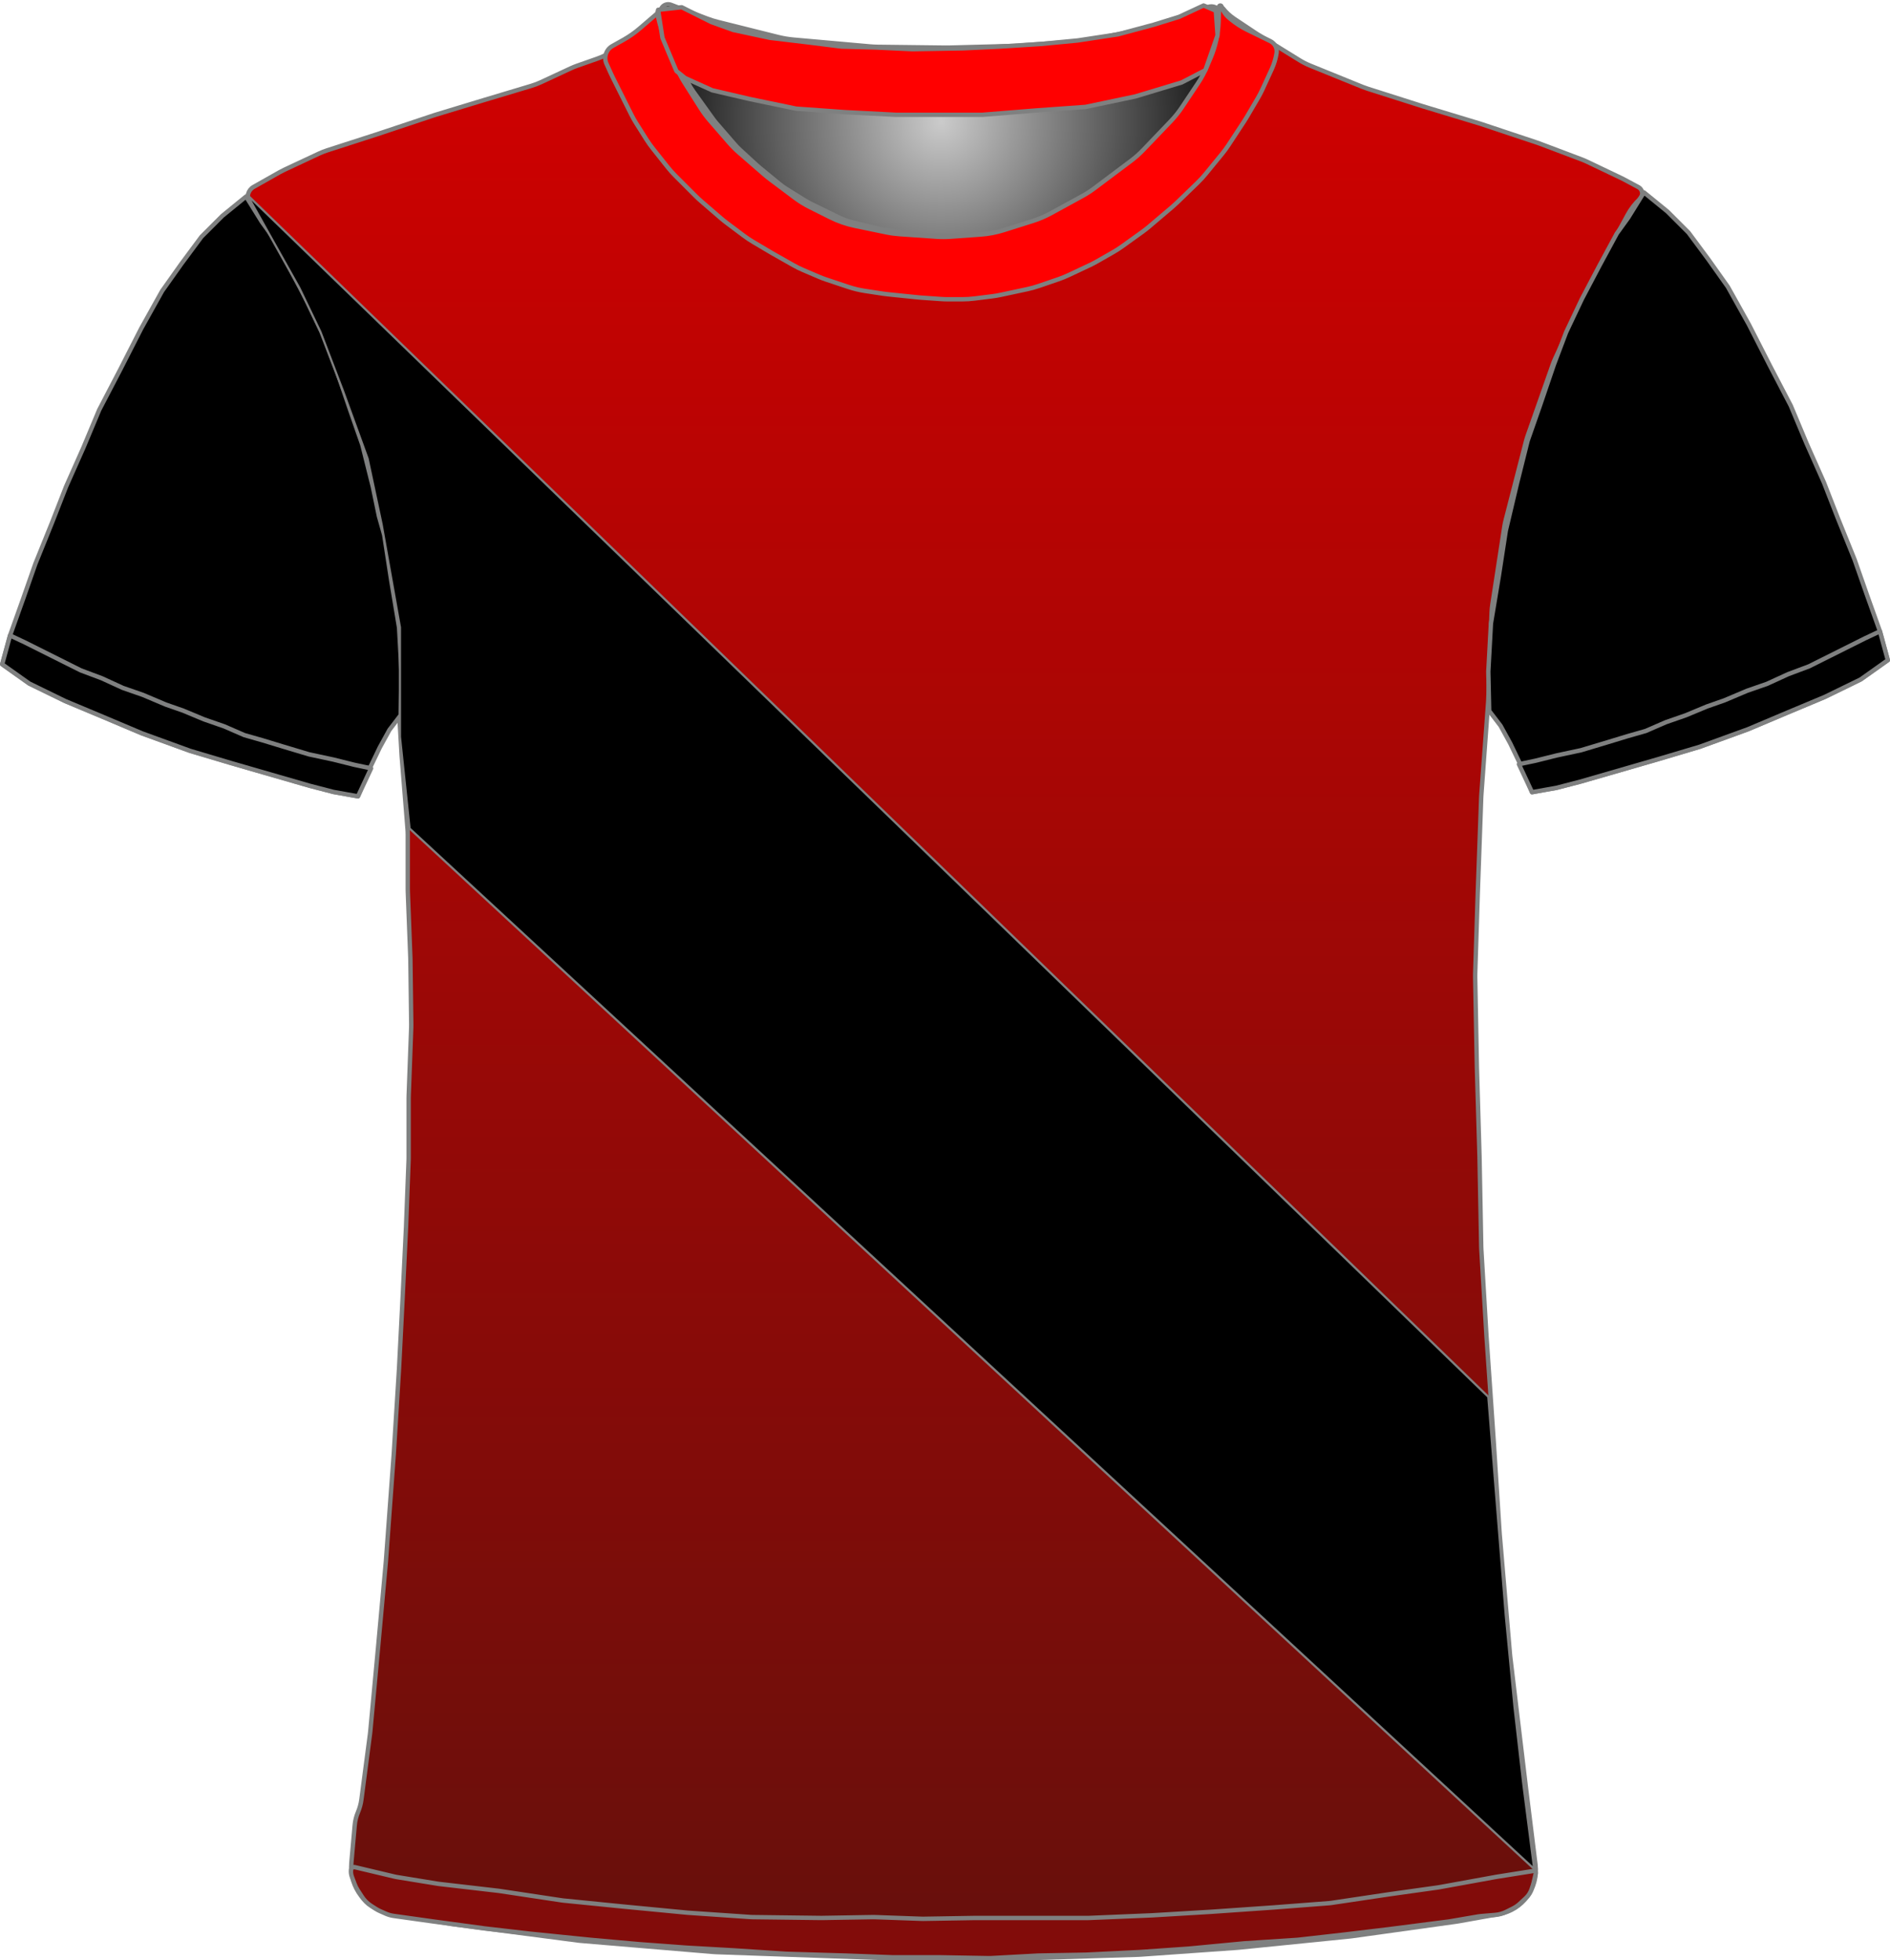 <?xml version="1.0" encoding="UTF-8" standalone="no"?>
<!DOCTYPE svg PUBLIC "-//W3C//DTD SVG 1.1//EN" "http://www.w3.org/Graphics/SVG/1.1/DTD/svg11.dtd">
<svg xmlns="http://www.w3.org/2000/svg" xmlns:xl="http://www.w3.org/1999/xlink" version="1.1" viewBox="504.5 409.5 432.405 448.4" width="432.405pt" height="448.4pt" xmlns:dc="http://purl.org/dc/elements/1.1/">
  <defs>
    <radialGradient cx="0" cy="0" r="1" id="Gradient" gradientUnits="userSpaceOnUse">
      <stop offset="0" stop-color="#cbcbcb"/>
      <stop offset="1" stop-color="black"/>
    </radialGradient>
    <radialGradient id="Obj_Gradient" xl:href="#Gradient" gradientTransform="translate(719.759 437.4) scale(70.263)"/>
    <linearGradient x1="0" x2="1" id="Gradient_2" gradientUnits="userSpaceOnUse">
      <stop offset="0" stop-color="#d30000"/>
      <stop offset="1" stop-color="#65100c"/>
    </linearGradient>
    <linearGradient id="Obj_Gradient_2" xl:href="#Gradient_2" gradientTransform="translate(720.703 411.282) rotate(90) scale(446.118)"/>
  </defs>
  <g stroke="none" stroke-opacity="1" stroke-dasharray="none" fill="none" fill-opacity="1">
    <title>trinida&amp;tobago</title>
    <g>
      <title>Capa 1</title>
      <path d="M 658.006 410.59 L 666.171 413.708 C 667.029 414.036 667.906 414.312 668.797 414.534 L 682.514 417.964 C 683.676 418.254 684.858 418.453 686.051 418.56 L 703.577 420.121 C 704.165 420.174 704.755 420.204 705.345 420.211 L 720.824 420.395 C 721.114 420.398 721.404 420.396 721.695 420.389 L 736.118 420.014 C 736.479 420.005 736.839 419.987 737.199 419.961 L 751.571 418.909 C 752.562 418.836 753.548 418.7 754.521 418.5 L 766.094 416.122 C 767.136 415.907 768.162 415.621 769.165 415.265 L 780.917 411.09 C 782.007 410.703 783.21 411.234 783.659 412.3 L 783.659 412.3 C 784.181 413.54 784.333 414.905 784.097 416.229 L 783.916 417.24 C 783.613 418.941 783.118 420.603 782.442 422.193 L 780.899 425.824 C 780.34 427.139 779.661 428.398 778.869 429.586 L 775.183 435.115 C 774.435 436.236 773.591 437.289 772.659 438.263 L 766.364 444.838 C 765.495 445.744 764.555 446.578 763.551 447.332 L 755.176 453.613 C 754.299 454.27 753.377 454.864 752.416 455.39 L 745.231 459.321 C 743.919 460.039 742.542 460.627 741.116 461.077 L 734.443 463.184 C 732.727 463.726 730.952 464.065 729.156 464.193 L 722.27 464.685 C 721.197 464.762 720.121 464.763 719.049 464.689 L 710.612 464.107 C 709.578 464.036 708.55 463.895 707.535 463.685 L 700.4 462.208 C 698.448 461.805 696.557 461.149 694.774 460.257 L 690.114 457.928 C 688.88 457.31 687.704 456.584 686.6 455.756 L 680.918 451.494 C 680.479 451.165 680.052 450.82 679.637 450.46 L 673.882 445.462 C 673.068 444.755 672.304 443.991 671.597 443.177 L 667.192 438.104 C 666.438 437.236 665.75 436.312 665.134 435.341 L 661.4 429.453 C 661.04 428.885 660.704 428.301 660.395 427.703 L 658.775 424.57 C 658.165 423.392 657.659 422.164 657.262 420.899 L 655.982 416.826 C 655.767 416.142 655.584 415.449 655.434 414.749 L 655.359 414.4 C 655.165 413.492 655.272 412.544 655.665 411.703 L 655.759 411.5 C 656.154 410.655 657.134 410.258 658.006 410.59 Z" fill="url(#Obj_Gradient)"/>
      <path d="M 658.006 410.59 L 666.171 413.708 C 667.029 414.036 667.906 414.312 668.797 414.534 L 682.514 417.964 C 683.676 418.254 684.858 418.453 686.051 418.56 L 703.577 420.121 C 704.165 420.174 704.755 420.204 705.345 420.211 L 720.824 420.395 C 721.114 420.398 721.404 420.396 721.695 420.389 L 736.118 420.014 C 736.479 420.005 736.839 419.987 737.199 419.961 L 751.571 418.909 C 752.562 418.836 753.548 418.7 754.521 418.5 L 766.094 416.122 C 767.136 415.907 768.162 415.621 769.165 415.265 L 780.917 411.09 C 782.007 410.703 783.21 411.234 783.659 412.3 L 783.659 412.3 C 784.181 413.54 784.333 414.905 784.097 416.229 L 783.916 417.24 C 783.613 418.941 783.118 420.603 782.442 422.193 L 780.899 425.824 C 780.34 427.139 779.661 428.398 778.869 429.586 L 775.183 435.115 C 774.435 436.236 773.591 437.289 772.659 438.263 L 766.364 444.838 C 765.495 445.744 764.555 446.578 763.551 447.332 L 755.176 453.613 C 754.299 454.27 753.377 454.864 752.416 455.39 L 745.231 459.321 C 743.919 460.039 742.542 460.627 741.116 461.077 L 734.443 463.184 C 732.727 463.726 730.952 464.065 729.156 464.193 L 722.27 464.685 C 721.197 464.762 720.121 464.763 719.049 464.689 L 710.612 464.107 C 709.578 464.036 708.55 463.895 707.535 463.685 L 700.4 462.208 C 698.448 461.805 696.557 461.149 694.774 460.257 L 690.114 457.928 C 688.88 457.31 687.704 456.584 686.6 455.756 L 680.918 451.494 C 680.479 451.165 680.052 450.82 679.637 450.46 L 673.882 445.462 C 673.068 444.755 672.304 443.991 671.597 443.177 L 667.192 438.104 C 666.438 437.236 665.75 436.312 665.134 435.341 L 661.4 429.453 C 661.04 428.885 660.704 428.301 660.395 427.703 L 658.775 424.57 C 658.165 423.392 657.659 422.164 657.262 420.899 L 655.982 416.826 C 655.767 416.142 655.584 415.449 655.434 414.749 L 655.359 414.4 C 655.165 413.492 655.272 412.544 655.665 411.703 L 655.759 411.5 C 656.154 410.655 657.134 410.258 658.006 410.59 Z" stroke="#7f8080" stroke-linecap="round" stroke-linejoin="round" stroke-width="1"/>
      <path d="M 593.973 847.264 L 607.716 849.554 C 607.899 849.585 608.083 849.612 608.267 849.636 L 636.621 853.351 C 636.867 853.384 637.115 853.41 637.362 853.431 L 667.605 855.968 C 667.862 855.989 668.12 856.005 668.377 856.014 L 707.308 857.39 C 707.497 857.397 707.685 857.4 707.874 857.4 L 739.341 857.4 C 739.508 857.4 739.674 857.397 739.841 857.392 L 764.875 856.61 C 765.086 856.603 765.296 856.593 765.506 856.578 L 787.553 855.017 C 787.712 855.006 787.87 854.992 788.028 854.976 L 813.288 852.431 C 813.49 852.41 813.691 852.386 813.892 852.358 L 837.685 849.043 C 837.889 849.014 838.092 848.982 838.295 848.946 L 847.491 847.3 C 852.818 846.347 856.469 841.393 855.802 836.023 L 853.595 818.232 C 853.592 818.211 853.59 818.189 853.587 818.168 L 850.023 788.47 C 850.002 788.29 849.983 788.11 849.968 787.93 L 847.605 760.37 C 847.596 760.257 847.587 760.143 847.58 760.029 L 846.193 738.438 C 846.192 738.413 846.19 738.387 846.188 738.362 L 844.596 715.276 C 844.592 715.225 844.589 715.175 844.586 715.124 L 843.41 695.322 C 843.397 695.107 843.389 694.893 843.385 694.678 L 842.992 674.083 C 842.991 674.028 842.99 673.972 842.988 673.917 L 842.393 653.683 C 842.392 653.628 842.39 653.572 842.389 653.517 L 841.999 633.008 C 841.993 632.736 841.995 632.464 842.004 632.192 L 842.59 613.833 C 842.59 613.811 842.591 613.789 842.592 613.767 L 843.38 591.898 C 843.387 591.699 843.398 591.501 843.413 591.303 L 844.97 570.082 C 844.984 569.894 844.994 569.706 845.001 569.517 L 845.756 549.618 C 845.779 549.007 845.837 548.397 845.931 547.792 L 848.669 529.988 C 848.75 529.463 848.857 528.942 848.99 528.428 L 853.618 510.47 C 853.733 510.024 853.867 509.582 854.021 509.147 L 859.741 492.908 C 859.908 492.436 860.096 491.973 860.305 491.519 L 865.837 479.534 C 865.939 479.311 866.047 479.091 866.16 478.874 L 871.522 468.532 C 871.568 468.444 871.615 468.356 871.662 468.269 L 876.878 458.652 C 877.615 457.293 878.565 456.06 879.691 455 L 879.691 455 C 880.366 454.365 880.398 453.302 879.763 452.627 C 879.638 452.495 879.493 452.383 879.333 452.298 L 876.119 450.576 C 875.9 450.459 875.679 450.347 875.455 450.24 L 867.601 446.491 C 867.194 446.297 866.78 446.12 866.358 445.961 L 856.683 442.31 C 856.488 442.237 856.292 442.167 856.094 442.101 L 843.4 437.87 C 843.26 437.823 843.121 437.779 842.98 437.736 L 830.097 433.832 C 830.026 433.811 829.956 433.789 829.885 433.767 L 817.381 429.788 C 816.988 429.663 816.599 429.522 816.216 429.367 L 804.24 424.507 C 803.409 424.17 802.607 423.763 801.844 423.291 L 792.224 417.344 C 792.069 417.248 791.915 417.149 791.762 417.048 L 786.872 413.788 C 785.891 413.133 785.019 412.327 784.291 411.4 L 784.291 411.4 C 784.185 411.266 783.991 411.242 783.856 411.348 C 783.754 411.429 783.712 411.565 783.754 411.689 L 783.891 412.1 C 784.35 413.478 784.455 414.949 784.195 416.378 L 783.8 418.551 C 783.529 420.043 783.047 421.488 782.369 422.844 L 780.836 425.909 C 780.54 426.502 780.206 427.077 779.838 427.629 L 776.635 432.434 C 776.206 433.077 775.731 433.688 775.214 434.263 L 770.652 439.332 C 770.611 439.377 770.57 439.423 770.528 439.468 L 764.534 445.976 C 763.906 446.657 763.221 447.283 762.485 447.846 L 757.461 451.688 C 757.014 452.029 756.551 452.346 756.071 452.639 L 749.585 456.594 C 748.923 456.998 748.233 457.352 747.52 457.656 L 740.404 460.684 C 739.597 461.027 738.762 461.304 737.909 461.511 L 733.83 462.5 C 733.005 462.7 732.166 462.834 731.32 462.9 L 725.619 463.35 C 725.201 463.383 724.78 463.4 724.36 463.4 L 717.328 463.4 C 716.571 463.4 715.815 463.346 715.065 463.239 L 707.119 462.104 C 706.634 462.035 706.152 461.943 705.676 461.83 L 699.714 460.41 C 698.569 460.138 697.457 459.739 696.399 459.223 L 690.119 456.156 C 689.634 455.919 689.161 455.657 688.702 455.373 L 684.49 452.758 C 683.891 452.387 683.317 451.975 682.773 451.528 L 678.326 447.876 C 678.103 447.692 677.884 447.502 677.671 447.307 L 673.868 443.821 C 673.417 443.407 672.99 442.968 672.589 442.505 L 668.47 437.753 C 668.151 437.385 667.848 437.002 667.564 436.606 L 663.134 430.436 C 662.639 429.746 662.2 429.019 661.821 428.26 L 659.244 423.107 C 659.209 423.036 659.173 422.964 659.139 422.892 L 657.891 420.3 C 657.04 418.533 656.685 416.569 656.862 414.616 L 657.042 412.633 C 657.066 412.372 656.873 412.14 656.611 412.116 C 656.449 412.101 656.29 412.171 656.191 412.3 L 656.191 412.3 C 655.527 413.163 654.747 413.929 653.873 414.576 L 649.976 417.463 C 649.853 417.554 649.728 417.644 649.601 417.732 L 644.979 420.954 C 643.792 421.781 642.499 422.443 641.134 422.923 L 636.527 424.541 C 636.037 424.714 635.555 424.91 635.083 425.129 L 628.236 428.314 C 627.54 428.637 626.822 428.911 626.086 429.131 L 615.216 432.392 C 615.199 432.397 615.182 432.403 615.166 432.408 L 604.198 435.737 C 604.06 435.779 603.922 435.823 603.786 435.868 L 590.864 440.175 C 590.815 440.192 590.766 440.208 590.717 440.224 L 579.349 443.891 C 578.711 444.097 578.086 444.343 577.478 444.627 L 569.547 448.34 C 569.176 448.513 568.813 448.701 568.457 448.902 L 562.51 452.263 C 561.258 452.971 560.816 454.561 561.524 455.814 C 561.601 455.95 561.69 456.08 561.791 456.2 L 562.655 457.237 C 563.41 458.143 564.062 459.13 564.6 460.179 L 567.678 466.179 C 567.753 466.326 567.831 466.472 567.911 466.617 L 571.866 473.773 C 571.949 473.924 572.03 474.077 572.109 474.231 L 576.217 482.269 C 576.466 482.756 576.69 483.256 576.888 483.766 L 580.37 492.748 C 580.384 492.783 580.398 492.817 580.411 492.852 L 584.008 501.938 C 584.13 502.246 584.242 502.558 584.345 502.873 L 586.967 510.926 C 586.983 510.975 586.999 511.025 587.014 511.075 L 590.086 520.833 C 590.289 521.477 590.451 522.133 590.571 522.798 L 592.556 533.807 C 592.579 533.936 592.601 534.064 592.621 534.193 L 594.327 545.187 C 594.369 545.462 594.405 545.739 594.433 546.016 L 595.321 554.713 C 595.367 555.171 595.394 555.63 595.401 556.091 L 595.586 568.066 C 595.589 568.289 595.597 568.511 595.61 568.733 L 596.38 582.215 C 596.387 582.338 596.396 582.462 596.406 582.585 L 597.739 599.159 C 597.774 599.586 597.791 600.014 597.791 600.443 L 597.791 612.892 C 597.791 613.097 597.795 613.303 597.803 613.507 L 598.383 628.596 C 598.388 628.732 598.392 628.868 598.393 629.004 L 598.586 643.8 C 598.589 644.067 598.586 644.333 598.576 644.6 L 598.002 660.104 C 597.994 660.301 597.991 660.499 597.991 660.696 L 597.991 674.292 C 597.991 674.497 597.987 674.702 597.979 674.907 L 597.394 690.122 C 597.392 690.174 597.389 690.226 597.387 690.278 L 596.592 706.781 C 596.591 706.793 596.59 706.807 596.59 706.819 L 595.795 722.511 C 595.792 722.57 595.789 722.63 595.785 722.689 L 594.596 741.91 C 594.593 741.97 594.589 742.03 594.584 742.09 L 592.801 766.459 C 592.794 766.553 592.787 766.647 592.778 766.74 L 590.992 786.385 C 590.991 786.395 590.99 786.405 590.989 786.415 L 589.219 805.5 C 589.2 805.7 589.178 805.9 589.152 806.099 L 587.191 821.072 C 587.058 822.086 586.789 823.078 586.391 824.02 L 586.391 824.02 C 585.993 824.961 585.745 825.957 585.654 826.975 L 584.891 835.52 C 584.383 841.207 588.341 846.325 593.973 847.264 Z" fill="url(#Obj_Gradient_2)"/>
      <path d="M 593.973 847.264 L 607.716 849.554 C 607.899 849.585 608.083 849.612 608.267 849.636 L 636.621 853.351 C 636.867 853.384 637.115 853.41 637.362 853.431 L 667.605 855.968 C 667.862 855.989 668.12 856.005 668.377 856.014 L 707.308 857.39 C 707.497 857.397 707.685 857.4 707.874 857.4 L 739.341 857.4 C 739.508 857.4 739.674 857.397 739.841 857.392 L 764.875 856.61 C 765.086 856.603 765.296 856.593 765.506 856.578 L 787.553 855.017 C 787.712 855.006 787.87 854.992 788.028 854.976 L 813.288 852.431 C 813.49 852.41 813.691 852.386 813.892 852.358 L 837.685 849.043 C 837.889 849.014 838.092 848.982 838.295 848.946 L 847.491 847.3 C 852.818 846.347 856.469 841.393 855.802 836.023 L 853.595 818.232 C 853.592 818.211 853.59 818.189 853.587 818.168 L 850.023 788.47 C 850.002 788.29 849.983 788.11 849.968 787.93 L 847.605 760.37 C 847.596 760.257 847.587 760.143 847.58 760.029 L 846.193 738.438 C 846.192 738.413 846.19 738.387 846.188 738.362 L 844.596 715.276 C 844.592 715.225 844.589 715.175 844.586 715.124 L 843.41 695.322 C 843.397 695.107 843.389 694.893 843.385 694.678 L 842.992 674.083 C 842.991 674.028 842.99 673.972 842.988 673.917 L 842.393 653.683 C 842.392 653.628 842.39 653.572 842.389 653.517 L 841.999 633.008 C 841.993 632.736 841.995 632.464 842.004 632.192 L 842.59 613.833 C 842.59 613.811 842.591 613.789 842.592 613.767 L 843.38 591.898 C 843.387 591.699 843.398 591.501 843.413 591.303 L 844.97 570.082 C 844.984 569.894 844.994 569.706 845.001 569.517 L 845.756 549.618 C 845.779 549.007 845.837 548.397 845.931 547.792 L 848.669 529.988 C 848.75 529.463 848.857 528.942 848.99 528.428 L 853.618 510.47 C 853.733 510.024 853.867 509.582 854.021 509.147 L 859.741 492.908 C 859.908 492.436 860.096 491.973 860.305 491.519 L 865.837 479.534 C 865.939 479.311 866.047 479.091 866.16 478.874 L 871.522 468.532 C 871.568 468.444 871.615 468.356 871.662 468.269 L 876.878 458.652 C 877.615 457.293 878.565 456.06 879.691 455 L 879.691 455 C 880.366 454.365 880.398 453.302 879.763 452.627 C 879.638 452.495 879.493 452.383 879.333 452.298 L 876.119 450.576 C 875.9 450.459 875.679 450.347 875.455 450.24 L 867.601 446.491 C 867.194 446.297 866.78 446.12 866.358 445.961 L 856.683 442.31 C 856.488 442.237 856.292 442.167 856.094 442.101 L 843.4 437.87 C 843.26 437.823 843.121 437.779 842.98 437.736 L 830.097 433.832 C 830.026 433.811 829.956 433.789 829.885 433.767 L 817.381 429.788 C 816.988 429.663 816.599 429.522 816.216 429.367 L 804.24 424.507 C 803.409 424.17 802.607 423.763 801.844 423.291 L 792.224 417.344 C 792.069 417.248 791.915 417.149 791.762 417.048 L 786.872 413.788 C 785.891 413.133 785.019 412.327 784.291 411.4 L 784.291 411.4 C 784.185 411.266 783.991 411.242 783.856 411.348 C 783.754 411.429 783.712 411.565 783.754 411.689 L 783.891 412.1 C 784.35 413.478 784.455 414.949 784.195 416.378 L 783.8 418.551 C 783.529 420.043 783.047 421.488 782.369 422.844 L 780.836 425.909 C 780.54 426.502 780.206 427.077 779.838 427.629 L 776.635 432.434 C 776.206 433.077 775.731 433.688 775.214 434.263 L 770.652 439.332 C 770.611 439.377 770.57 439.423 770.528 439.468 L 764.534 445.976 C 763.906 446.657 763.221 447.283 762.485 447.846 L 757.461 451.688 C 757.014 452.029 756.551 452.346 756.071 452.639 L 749.585 456.594 C 748.923 456.998 748.233 457.352 747.52 457.656 L 740.404 460.684 C 739.597 461.027 738.762 461.304 737.909 461.511 L 733.83 462.5 C 733.005 462.7 732.166 462.834 731.32 462.9 L 725.619 463.35 C 725.201 463.383 724.78 463.4 724.36 463.4 L 717.328 463.4 C 716.571 463.4 715.815 463.346 715.065 463.239 L 707.119 462.104 C 706.634 462.035 706.152 461.943 705.676 461.83 L 699.714 460.41 C 698.569 460.138 697.457 459.739 696.399 459.223 L 690.119 456.156 C 689.634 455.919 689.161 455.657 688.702 455.373 L 684.49 452.758 C 683.891 452.387 683.317 451.975 682.773 451.528 L 678.326 447.876 C 678.103 447.692 677.884 447.502 677.671 447.307 L 673.868 443.821 C 673.417 443.407 672.99 442.968 672.589 442.505 L 668.47 437.753 C 668.151 437.385 667.848 437.002 667.564 436.606 L 663.134 430.436 C 662.639 429.746 662.2 429.019 661.821 428.26 L 659.244 423.107 C 659.209 423.036 659.173 422.964 659.139 422.892 L 657.891 420.3 C 657.04 418.533 656.685 416.569 656.862 414.616 L 657.042 412.633 C 657.066 412.372 656.873 412.14 656.611 412.116 C 656.449 412.101 656.29 412.171 656.191 412.3 L 656.191 412.3 C 655.527 413.163 654.747 413.929 653.873 414.576 L 649.976 417.463 C 649.853 417.554 649.728 417.644 649.601 417.732 L 644.979 420.954 C 643.792 421.781 642.499 422.443 641.134 422.923 L 636.527 424.541 C 636.037 424.714 635.555 424.91 635.083 425.129 L 628.236 428.314 C 627.54 428.637 626.822 428.911 626.086 429.131 L 615.216 432.392 C 615.199 432.397 615.182 432.403 615.166 432.408 L 604.198 435.737 C 604.06 435.779 603.922 435.823 603.786 435.868 L 590.864 440.175 C 590.815 440.192 590.766 440.208 590.717 440.224 L 579.349 443.891 C 578.711 444.097 578.086 444.343 577.478 444.627 L 569.547 448.34 C 569.176 448.513 568.813 448.701 568.457 448.902 L 562.51 452.263 C 561.258 452.971 560.816 454.561 561.524 455.814 C 561.601 455.95 561.69 456.08 561.791 456.2 L 562.655 457.237 C 563.41 458.143 564.062 459.13 564.6 460.179 L 567.678 466.179 C 567.753 466.326 567.831 466.472 567.911 466.617 L 571.866 473.773 C 571.949 473.924 572.03 474.077 572.109 474.231 L 576.217 482.269 C 576.466 482.756 576.69 483.256 576.888 483.766 L 580.37 492.748 C 580.384 492.783 580.398 492.817 580.411 492.852 L 584.008 501.938 C 584.13 502.246 584.242 502.558 584.345 502.873 L 586.967 510.926 C 586.983 510.975 586.999 511.025 587.014 511.075 L 590.086 520.833 C 590.289 521.477 590.451 522.133 590.571 522.798 L 592.556 533.807 C 592.579 533.936 592.601 534.064 592.621 534.193 L 594.327 545.187 C 594.369 545.462 594.405 545.739 594.433 546.016 L 595.321 554.713 C 595.367 555.171 595.394 555.63 595.401 556.091 L 595.586 568.066 C 595.589 568.289 595.597 568.511 595.61 568.733 L 596.38 582.215 C 596.387 582.338 596.396 582.462 596.406 582.585 L 597.739 599.159 C 597.774 599.586 597.791 600.014 597.791 600.443 L 597.791 612.892 C 597.791 613.097 597.795 613.303 597.803 613.507 L 598.383 628.596 C 598.388 628.732 598.392 628.868 598.393 629.004 L 598.586 643.8 C 598.589 644.067 598.586 644.333 598.576 644.6 L 598.002 660.104 C 597.994 660.301 597.991 660.499 597.991 660.696 L 597.991 674.292 C 597.991 674.497 597.987 674.702 597.979 674.907 L 597.394 690.122 C 597.392 690.174 597.389 690.226 597.387 690.278 L 596.592 706.781 C 596.591 706.793 596.59 706.807 596.59 706.819 L 595.795 722.511 C 595.792 722.57 595.789 722.63 595.785 722.689 L 594.596 741.91 C 594.593 741.97 594.589 742.03 594.584 742.09 L 592.801 766.459 C 592.794 766.553 592.787 766.647 592.778 766.74 L 590.992 786.385 C 590.991 786.395 590.99 786.405 590.989 786.415 L 589.219 805.5 C 589.2 805.7 589.178 805.9 589.152 806.099 L 587.191 821.072 C 587.058 822.086 586.789 823.078 586.391 824.02 L 586.391 824.02 C 585.993 824.961 585.745 825.957 585.654 826.975 L 584.891 835.52 C 584.383 841.207 588.341 846.325 593.973 847.264 Z" stroke="#7f8080" stroke-linecap="round" stroke-linejoin="round" stroke-width="1"/>
      <path d="M 505 561.446 L 511.2 565.846 L 519.4 569.846 L 528 573.446 L 537 577.246 L 548 581.246 L 557.4 584.046 L 566.4 586.646 L 575.4 589.246 L 580.8 590.646 L 586.4 591.646 L 588.8 585.846 L 591.4 580.446 L 593.6 576.446 L 596.2 573.046 L 596.4 564.046 L 595.8 553.046 L 594 542.246 L 592.4 531.846 L 591.2 527.6 L 589.8 520.846 L 587.4 511.246 L 584.6 503.246 L 581.4 493.846 L 578.6 486.446 L 575 478.846 L 571 471.246 L 567 463.846 L 564.4 460.246 L 560.8 454.446 L 555.4 458.846 L 550.6 463.646 L 546 469.846 L 541.6 476.046 L 536.8 484.646 L 532 494.046 L 527.2 503.246 L 523.6 511.846 L 519.6 520.846 L 516.4 529.046 L 512.6 538.446 L 509.8 546.446 L 506.8 554.846 Z" fill="black"/>
      <path d="M 505 561.446 L 511.2 565.846 L 519.4 569.846 L 528 573.446 L 537 577.246 L 548 581.246 L 557.4 584.046 L 566.4 586.646 L 575.4 589.246 L 580.8 590.646 L 586.4 591.646 L 588.8 585.846 L 591.4 580.446 L 593.6 576.446 L 596.2 573.046 L 596.4 564.046 L 595.8 553.046 L 594 542.246 L 592.4 531.846 L 591.2 527.6 L 589.8 520.846 L 587.4 511.246 L 584.6 503.246 L 581.4 493.846 L 578.6 486.446 L 575 478.846 L 571 471.246 L 567 463.846 L 564.4 460.246 L 560.8 454.446 L 555.4 458.846 L 550.6 463.646 L 546 469.846 L 541.6 476.046 L 536.8 484.646 L 532 494.046 L 527.2 503.246 L 523.6 511.846 L 519.6 520.846 L 516.4 529.046 L 512.6 538.446 L 509.8 546.446 L 506.8 554.846 Z" stroke="#7f8080" stroke-linecap="round" stroke-linejoin="round" stroke-width="1"/>
      <path d="M 936.405 560.503 L 930.205 564.903 L 922.005 568.903 L 913.405 572.503 L 904.405 576.303 L 893.405 580.303 L 884.005 583.103 L 875.005 585.703 L 866.005 588.303 L 860.605 589.703 L 855.005 590.703 L 852.605 584.903 L 850.005 579.503 L 847.805 575.503 L 845.205 572.103 L 845.005 563.103 L 845.605 552.103 L 847.405 541.303 L 849.005 530.903 L 851.605 519.903 L 854.005 510.303 L 856.805 502.303 L 860.005 492.903 L 862.805 485.503 L 866.405 477.903 L 870.405 470.303 L 874.405 462.903 L 877.005 459.303 L 880.605 453.503 L 886.005 457.903 L 890.805 462.703 L 895.405 468.903 L 899.805 475.103 L 904.605 483.703 L 909.405 493.103 L 914.205 502.303 L 917.805 510.903 L 921.805 519.903 L 925.005 528.103 L 928.805 537.503 L 931.605 545.503 L 934.605 553.903 Z" fill="black"/>
      <path d="M 936.405 560.503 L 930.205 564.903 L 922.005 568.903 L 913.405 572.503 L 904.405 576.303 L 893.405 580.303 L 884.005 583.103 L 875.005 585.703 L 866.005 588.303 L 860.605 589.703 L 855.005 590.703 L 852.605 584.903 L 850.005 579.503 L 847.805 575.503 L 845.205 572.103 L 845.005 563.103 L 845.605 552.103 L 847.405 541.303 L 849.005 530.903 L 851.605 519.903 L 854.005 510.303 L 856.805 502.303 L 860.005 492.903 L 862.805 485.503 L 866.405 477.903 L 870.405 470.303 L 874.405 462.903 L 877.005 459.303 L 880.605 453.503 L 886.005 457.903 L 890.805 462.703 L 895.405 468.903 L 899.805 475.103 L 904.605 483.703 L 909.405 493.103 L 914.205 502.303 L 917.805 510.903 L 921.805 519.903 L 925.005 528.103 L 928.805 537.503 L 931.605 545.503 L 934.605 553.903 Z" stroke="#7f8080" stroke-linecap="round" stroke-linejoin="round" stroke-width="1"/>
      <path d="M 505 561.446 L 511.2 565.846 L 519.4 569.846 L 528 573.446 L 537 577.246 L 548 581.246 L 557.4 584.046 L 566.4 586.646 L 575.4 589.246 L 580.8 590.646 L 586.4 591.646 L 589.4 585.246 L 585.6 584.446 L 580.8 583.246 L 575.2 582.046 L 569.2 580.246 L 564.6 578.846 L 560.4 577.646 L 555.8 575.646 L 551.2 574.046 L 546.4 572.046 L 542.4 570.646 L 537.2 568.446 L 532.6 566.846 L 527.8 564.646 L 523 562.846 L 519 560.846 L 514.6 558.646 L 510.2 556.446 L 506.8 554.846 Z" fill="black"/>
      <path d="M 505 561.446 L 511.2 565.846 L 519.4 569.846 L 528 573.446 L 537 577.246 L 548 581.246 L 557.4 584.046 L 566.4 586.646 L 575.4 589.246 L 580.8 590.646 L 586.4 591.646 L 589.4 585.246 L 585.6 584.446 L 580.8 583.246 L 575.2 582.046 L 569.2 580.246 L 564.6 578.846 L 560.4 577.646 L 555.8 575.646 L 551.2 574.046 L 546.4 572.046 L 542.4 570.646 L 537.2 568.446 L 532.6 566.846 L 527.8 564.646 L 523 562.846 L 519 560.846 L 514.6 558.646 L 510.2 556.446 L 506.8 554.846 Z" stroke="#7f8080" stroke-linecap="round" stroke-linejoin="round" stroke-width="1"/>
      <path d="M 936.405 560.503 L 930.205 564.903 L 922.005 568.903 L 913.405 572.503 L 904.405 576.303 L 893.405 580.303 L 884.005 583.103 L 875.005 585.703 L 866.005 588.303 L 860.605 589.703 L 855.005 590.703 L 852.005 584.303 L 855.805 583.503 L 860.605 582.303 L 866.205 581.103 L 872.205 579.303 L 876.805 577.903 L 881.005 576.703 L 885.605 574.703 L 890.205 573.103 L 895.005 571.103 L 899.005 569.703 L 904.205 567.503 L 908.805 565.903 L 913.605 563.703 L 918.405 561.903 L 922.405 559.903 L 926.805 557.703 L 931.205 555.503 L 934.605 553.903 Z" fill="black"/>
      <path d="M 936.405 560.503 L 930.205 564.903 L 922.005 568.903 L 913.405 572.503 L 904.405 576.303 L 893.405 580.303 L 884.005 583.103 L 875.005 585.703 L 866.005 588.303 L 860.605 589.703 L 855.005 590.703 L 852.005 584.303 L 855.805 583.503 L 860.605 582.303 L 866.205 581.103 L 872.205 579.303 L 876.805 577.903 L 881.005 576.703 L 885.605 574.703 L 890.205 573.103 L 895.005 571.103 L 899.005 569.703 L 904.205 567.503 L 908.805 565.903 L 913.605 563.703 L 918.405 561.903 L 922.405 559.903 L 926.805 557.703 L 931.205 555.503 L 934.605 553.903 Z" stroke="#7f8080" stroke-linecap="round" stroke-linejoin="round" stroke-width="1"/>
      <path d="M 655.572 411.964 L 650.843 416.017 C 649.693 417.003 648.448 417.873 647.126 418.615 L 644.6 420.032 C 643.164 420.837 642.584 422.606 643.262 424.105 L 644.28 426.352 C 644.402 426.62 644.528 426.887 644.66 427.15 L 646.462 430.755 L 648.949 435.729 C 649.291 436.412 649.667 437.078 650.075 437.725 L 652.401 441.408 C 652.842 442.105 653.319 442.778 653.832 443.424 L 657.243 447.722 C 657.789 448.41 658.374 449.066 658.995 449.687 L 663.661 454.353 C 664.062 454.754 664.477 455.14 664.907 455.51 L 669.47 459.444 C 669.865 459.784 670.271 460.111 670.688 460.424 L 674.663 463.405 C 675.329 463.904 676.021 464.367 676.737 464.792 L 680.87 467.241 C 680.998 467.317 681.127 467.391 681.257 467.465 L 685.954 470.127 C 686.692 470.545 687.453 470.922 688.233 471.257 L 691.783 472.778 C 692.369 473.029 692.965 473.256 693.57 473.457 L 698.588 475.13 C 699.835 475.546 701.116 475.854 702.416 476.051 L 706.515 476.672 C 706.88 476.727 707.246 476.774 707.614 476.811 L 714.495 477.517 C 714.74 477.542 714.985 477.563 715.231 477.581 L 719.758 477.898 C 720.294 477.936 720.831 477.955 721.368 477.955 L 724.63 477.955 C 725.584 477.955 726.537 477.895 727.483 477.777 L 731.472 477.279 C 732.132 477.196 732.788 477.085 733.438 476.946 L 739.52 475.642 C 740.414 475.451 741.296 475.206 742.161 474.91 L 746.669 473.364 C 747.464 473.091 748.243 472.776 749.003 472.418 L 753.837 470.143 C 754.387 469.884 754.927 469.604 755.455 469.302 L 759.222 467.149 C 759.915 466.753 760.587 466.321 761.235 465.856 L 765.911 462.495 C 766.412 462.135 766.898 461.755 767.368 461.356 L 772.689 456.841 C 773.071 456.517 773.443 456.18 773.803 455.832 L 778.502 451.284 C 779.142 450.665 779.745 450.009 780.308 449.321 L 784.102 444.684 C 784.609 444.065 785.083 443.42 785.522 442.751 L 789.139 437.247 C 789.355 436.919 789.562 436.585 789.76 436.247 L 792.283 431.943 C 792.669 431.285 793.022 430.607 793.341 429.914 L 795.459 425.303 C 795.992 424.143 796.363 422.915 796.562 421.655 L 796.562 421.655 C 796.741 420.525 796.161 419.412 795.134 418.91 L 789.841 416.322 C 788.526 415.679 787.292 414.885 786.162 413.955 L 785.756 413.62 C 784.912 412.925 784.289 411.999 783.962 410.955 L 783.962 410.955 C 783.916 410.805 783.757 410.722 783.607 410.769 C 783.492 410.805 783.413 410.91 783.409 411.03 L 783.3 414.453 C 783.209 417.296 782.592 420.098 781.479 422.716 L 780.602 424.779 C 780.043 426.093 779.364 427.353 778.572 428.541 L 774.886 434.07 C 774.138 435.191 773.294 436.244 772.362 437.218 L 766.067 443.792 C 765.199 444.699 764.258 445.533 763.254 446.286 L 754.879 452.567 C 754.002 453.225 753.08 453.819 752.119 454.345 L 744.934 458.276 C 743.623 458.993 742.245 459.581 740.819 460.031 L 734.147 462.139 C 732.43 462.681 730.655 463.02 728.859 463.148 L 721.973 463.64 C 720.9 463.716 719.824 463.718 718.752 463.644 L 710.315 463.062 C 709.281 462.99 708.253 462.849 707.238 462.639 L 700.103 461.163 C 698.151 460.759 696.26 460.103 694.477 459.212 L 689.817 456.882 C 688.583 456.265 687.407 455.538 686.303 454.71 L 680.621 450.449 C 680.182 450.12 679.755 449.775 679.341 449.415 L 673.585 444.417 C 672.771 443.71 672.008 442.946 671.3 442.132 L 666.895 437.059 C 666.141 436.191 665.453 435.267 664.837 434.296 L 661.104 428.408 C 660.743 427.839 660.408 427.255 660.098 426.657 L 658.478 423.525 C 657.869 422.347 657.362 421.119 656.965 419.854 L 655.685 415.78 C 655.47 415.097 655.287 414.404 655.137 413.704 L 654.912 412.652 C 654.827 412.255 655.053 411.857 655.438 411.727 L 655.438 411.727 C 655.51 411.703 655.589 411.742 655.613 411.814 C 655.631 411.868 655.615 411.927 655.572 411.964 Z" fill="red"/>
      <path d="M 655.572 411.964 L 650.843 416.017 C 649.693 417.003 648.448 417.873 647.126 418.615 L 644.6 420.032 C 643.164 420.837 642.584 422.606 643.262 424.105 L 644.28 426.352 C 644.402 426.62 644.528 426.887 644.66 427.15 L 646.462 430.755 L 648.949 435.729 C 649.291 436.412 649.667 437.078 650.075 437.725 L 652.401 441.408 C 652.842 442.105 653.319 442.778 653.832 443.424 L 657.243 447.722 C 657.789 448.41 658.374 449.066 658.995 449.687 L 663.661 454.353 C 664.062 454.754 664.477 455.14 664.907 455.51 L 669.47 459.444 C 669.865 459.784 670.271 460.111 670.688 460.424 L 674.663 463.405 C 675.329 463.904 676.021 464.367 676.737 464.792 L 680.87 467.241 C 680.998 467.317 681.127 467.391 681.257 467.465 L 685.954 470.127 C 686.692 470.545 687.453 470.922 688.233 471.257 L 691.783 472.778 C 692.369 473.029 692.965 473.256 693.57 473.457 L 698.588 475.13 C 699.835 475.546 701.116 475.854 702.416 476.051 L 706.515 476.672 C 706.88 476.727 707.246 476.774 707.614 476.811 L 714.495 477.517 C 714.74 477.542 714.985 477.563 715.231 477.581 L 719.758 477.898 C 720.294 477.936 720.831 477.955 721.368 477.955 L 724.63 477.955 C 725.584 477.955 726.537 477.895 727.483 477.777 L 731.472 477.279 C 732.132 477.196 732.788 477.085 733.438 476.946 L 739.52 475.642 C 740.414 475.451 741.296 475.206 742.161 474.91 L 746.669 473.364 C 747.464 473.091 748.243 472.776 749.003 472.418 L 753.837 470.143 C 754.387 469.884 754.927 469.604 755.455 469.302 L 759.222 467.149 C 759.915 466.753 760.587 466.321 761.235 465.856 L 765.911 462.495 C 766.412 462.135 766.898 461.755 767.368 461.356 L 772.689 456.841 C 773.071 456.517 773.443 456.18 773.803 455.832 L 778.502 451.284 C 779.142 450.665 779.745 450.009 780.308 449.321 L 784.102 444.684 C 784.609 444.065 785.083 443.42 785.522 442.751 L 789.139 437.247 C 789.355 436.919 789.562 436.585 789.76 436.247 L 792.283 431.943 C 792.669 431.285 793.022 430.607 793.341 429.914 L 795.459 425.303 C 795.992 424.143 796.363 422.915 796.562 421.655 L 796.562 421.655 C 796.741 420.525 796.161 419.412 795.134 418.91 L 789.841 416.322 C 788.526 415.679 787.292 414.885 786.162 413.955 L 785.756 413.62 C 784.912 412.925 784.289 411.999 783.962 410.955 L 783.962 410.955 C 783.916 410.805 783.757 410.722 783.607 410.769 C 783.492 410.805 783.413 410.91 783.409 411.03 L 783.3 414.453 C 783.209 417.296 782.592 420.098 781.479 422.716 L 780.602 424.779 C 780.043 426.093 779.364 427.353 778.572 428.541 L 774.886 434.07 C 774.138 435.191 773.294 436.244 772.362 437.218 L 766.067 443.792 C 765.199 444.699 764.258 445.533 763.254 446.286 L 754.879 452.567 C 754.002 453.225 753.08 453.819 752.119 454.345 L 744.934 458.276 C 743.623 458.993 742.245 459.581 740.819 460.031 L 734.147 462.139 C 732.43 462.681 730.655 463.02 728.859 463.148 L 721.973 463.64 C 720.9 463.716 719.824 463.718 718.752 463.644 L 710.315 463.062 C 709.281 462.99 708.253 462.849 707.238 462.639 L 700.103 461.163 C 698.151 460.759 696.26 460.103 694.477 459.212 L 689.817 456.882 C 688.583 456.265 687.407 455.538 686.303 454.71 L 680.621 450.449 C 680.182 450.12 679.755 449.775 679.341 449.415 L 673.585 444.417 C 672.771 443.71 672.008 442.946 671.3 442.132 L 666.895 437.059 C 666.141 436.191 665.453 435.267 664.837 434.296 L 661.104 428.408 C 660.743 427.839 660.408 427.255 660.098 426.657 L 658.478 423.525 C 657.869 422.347 657.362 421.119 656.965 419.854 L 655.685 415.78 C 655.47 415.097 655.287 414.404 655.137 413.704 L 654.912 412.652 C 654.827 412.255 655.053 411.857 655.438 411.727 L 655.438 411.727 C 655.51 411.703 655.589 411.742 655.613 411.814 C 655.631 411.868 655.615 411.927 655.572 411.964 Z" stroke="#7f8080" stroke-linecap="round" stroke-linejoin="round" stroke-width="1"/>
      <path d="M 655.059 411.756 L 660.459 411.156 L 667.259 414.556 L 672.259 416.356 L 680.659 418.156 L 689.059 419.156 L 697.059 420.156 L 704.659 420.356 L 713.259 420.756 L 724.859 420.556 L 733.259 420.156 L 742.659 419.556 L 751.059 418.756 L 760.259 417.356 L 768.459 415.156 L 774.259 413.356 L 779.859 410.756 L 782.659 411.956 L 783.059 417.556 L 780.259 425.556 L 774.859 428.356 L 764.259 431.556 L 752.859 433.956 L 741.659 434.756 L 729.259 435.756 L 718.859 435.756 L 709.459 435.756 L 697.859 435.156 L 686.659 434.356 L 676.059 432.156 L 667.459 430.156 L 661.259 427.356 L 659.259 425.756 L 656.059 418.156 Z" fill="red"/>
      <path d="M 655.059 411.756 L 660.459 411.156 L 667.259 414.556 L 672.259 416.356 L 680.659 418.156 L 689.059 419.156 L 697.059 420.156 L 704.659 420.356 L 713.259 420.756 L 724.859 420.556 L 733.259 420.156 L 742.659 419.556 L 751.059 418.756 L 760.259 417.356 L 768.459 415.156 L 774.259 413.356 L 779.859 410.756 L 782.659 411.956 L 783.059 417.556 L 780.259 425.556 L 774.859 428.356 L 764.259 431.556 L 752.859 433.956 L 741.659 434.756 L 729.259 435.756 L 718.859 435.756 L 709.459 435.756 L 697.859 435.156 L 686.659 434.356 L 676.059 432.156 L 667.459 430.156 L 661.259 427.356 L 659.259 425.756 L 656.059 418.156 Z" stroke="#7f8080" stroke-linecap="round" stroke-linejoin="round" stroke-width="1"/>
      <path d="M 584.813 837.2 L 584.813 837.2 C 584.747 837.726 584.81 838.259 584.996 838.755 L 585.647 840.491 C 585.824 840.962 586.051 841.413 586.325 841.836 L 587.292 843.332 C 587.833 844.168 588.547 844.879 589.384 845.417 L 590.462 846.11 C 590.762 846.303 591.077 846.473 591.403 846.618 L 592.72 847.203 C 593.317 847.469 593.947 847.649 594.594 847.74 L 603.604 849.001 C 603.614 849.003 603.624 849.004 603.634 849.005 L 615.35 850.594 C 615.396 850.6 615.442 850.606 615.488 850.611 L 625.771 851.798 C 625.803 851.802 625.835 851.805 625.867 851.808 L 639.577 853.199 C 639.605 853.202 639.633 853.205 639.661 853.207 L 650.766 854.199 C 650.802 854.202 650.837 854.205 650.872 854.207 L 661.558 854.999 C 661.599 855.002 661.639 855.005 661.68 855.007 L 672.188 855.602 C 672.209 855.603 672.23 855.604 672.25 855.605 L 684.293 856.395 C 684.377 856.401 684.461 856.405 684.545 856.407 L 697.993 856.803 C 698.01 856.803 698.028 856.804 698.046 856.804 L 708.69 857.199 C 708.776 857.202 708.862 857.203 708.949 857.203 L 719.558 857.203 C 719.599 857.203 719.64 857.204 719.681 857.204 L 730.767 857.399 C 730.935 857.402 731.103 857.399 731.271 857.39 L 741.892 856.81 C 741.977 856.806 742.062 856.803 742.146 856.801 L 752.911 856.605 C 752.983 856.604 753.055 856.602 753.127 856.598 L 765.146 856.007 C 765.195 856.005 765.244 856.002 765.292 855.998 L 776.532 855.21 C 776.59 855.205 776.648 855.201 776.706 855.195 L 789.116 854.013 C 789.185 854.007 789.254 854.001 789.322 853.997 L 801.254 853.214 C 801.364 853.207 801.474 853.197 801.584 853.185 L 811.996 852.006 C 812.011 852.004 812.027 852.002 812.043 852.001 L 821.99 850.807 C 822.01 850.804 822.029 850.802 822.048 850.8 L 835.884 849.022 C 835.981 849.01 836.078 848.995 836.175 848.979 L 842.728 847.855 C 842.929 847.821 843.131 847.795 843.335 847.778 L 846.567 847.511 C 847.456 847.438 848.323 847.195 849.121 846.796 L 850.608 846.053 C 851.208 845.753 851.763 845.367 852.253 844.909 L 853.588 843.663 C 854.195 843.097 854.651 842.388 854.913 841.6 L 855.208 840.716 C 855.278 840.505 855.338 840.292 855.388 840.076 L 855.858 838.041 C 855.893 837.888 855.86 837.727 855.766 837.602 L 855.766 837.602 C 855.676 837.48 855.525 837.418 855.375 837.442 L 846.895 838.791 C 846.845 838.799 846.794 838.808 846.743 838.817 L 833.758 841.178 C 833.666 841.195 833.572 841.21 833.479 841.223 L 822.249 842.799 C 822.229 842.802 822.209 842.805 822.189 842.808 L 809.066 844.766 C 808.902 844.791 808.736 844.81 808.57 844.822 L 795.845 845.801 C 795.828 845.803 795.811 845.804 795.793 845.805 L 781.453 846.801 C 781.431 846.803 781.408 846.804 781.385 846.805 L 768.082 847.6 C 768.04 847.602 767.998 847.604 767.956 847.606 L 753.765 848.197 C 753.668 848.201 753.571 848.203 753.473 848.203 L 740.219 848.203 L 727.678 848.203 C 727.639 848.203 727.6 848.204 727.561 848.204 L 715.803 848.4 C 715.68 848.402 715.558 848.401 715.436 848.397 L 704.602 848.01 C 704.48 848.005 704.358 848.004 704.236 848.006 L 692.521 848.202 C 692.453 848.203 692.385 848.203 692.317 848.202 L 676.615 848.006 C 676.484 848.004 676.354 847.999 676.224 847.99 L 661.914 847.01 C 661.851 847.005 661.788 847 661.724 846.994 L 647.233 845.605 C 647.224 845.604 647.215 845.603 647.205 845.602 L 633.393 844.221 C 633.277 844.209 633.162 844.195 633.047 844.177 L 618.737 842.021 C 618.659 842.009 618.58 841.999 618.5 841.99 L 604.981 840.422 C 604.873 840.41 604.766 840.395 604.659 840.377 L 595.267 838.844 C 595.102 838.817 594.938 838.784 594.775 838.745 L 585.698 836.587 C 585.309 836.494 584.92 836.734 584.827 837.122 C 584.821 837.148 584.817 837.174 584.813 837.2 Z" fill="#820c0a"/>
      <path d="M 584.813 837.2 L 584.813 837.2 C 584.747 837.726 584.81 838.259 584.996 838.755 L 585.647 840.491 C 585.824 840.962 586.051 841.413 586.325 841.836 L 587.292 843.332 C 587.833 844.168 588.547 844.879 589.384 845.417 L 590.462 846.11 C 590.762 846.303 591.077 846.473 591.403 846.618 L 592.72 847.203 C 593.317 847.469 593.947 847.649 594.594 847.74 L 603.604 849.001 C 603.614 849.003 603.624 849.004 603.634 849.005 L 615.35 850.594 C 615.396 850.6 615.442 850.606 615.488 850.611 L 625.771 851.798 C 625.803 851.802 625.835 851.805 625.867 851.808 L 639.577 853.199 C 639.605 853.202 639.633 853.205 639.661 853.207 L 650.766 854.199 C 650.802 854.202 650.837 854.205 650.872 854.207 L 661.558 854.999 C 661.599 855.002 661.639 855.005 661.68 855.007 L 672.188 855.602 C 672.209 855.603 672.23 855.604 672.25 855.605 L 684.293 856.395 C 684.377 856.401 684.461 856.405 684.545 856.407 L 697.993 856.803 C 698.01 856.803 698.028 856.804 698.046 856.804 L 708.69 857.199 C 708.776 857.202 708.862 857.203 708.949 857.203 L 719.558 857.203 C 719.599 857.203 719.64 857.204 719.681 857.204 L 730.767 857.399 C 730.935 857.402 731.103 857.399 731.271 857.39 L 741.892 856.81 C 741.977 856.806 742.062 856.803 742.146 856.801 L 752.911 856.605 C 752.983 856.604 753.055 856.602 753.127 856.598 L 765.146 856.007 C 765.195 856.005 765.244 856.002 765.292 855.998 L 776.532 855.21 C 776.59 855.205 776.648 855.201 776.706 855.195 L 789.116 854.013 C 789.185 854.007 789.254 854.001 789.322 853.997 L 801.254 853.214 C 801.364 853.207 801.474 853.197 801.584 853.185 L 811.996 852.006 C 812.011 852.004 812.027 852.002 812.043 852.001 L 821.99 850.807 C 822.01 850.804 822.029 850.802 822.048 850.8 L 835.884 849.022 C 835.981 849.01 836.078 848.995 836.175 848.979 L 842.728 847.855 C 842.929 847.821 843.131 847.795 843.335 847.778 L 846.567 847.511 C 847.456 847.438 848.323 847.195 849.121 846.796 L 850.608 846.053 C 851.208 845.753 851.763 845.367 852.253 844.909 L 853.588 843.663 C 854.195 843.097 854.651 842.388 854.913 841.6 L 855.208 840.716 C 855.278 840.505 855.338 840.292 855.388 840.076 L 855.858 838.041 C 855.893 837.888 855.86 837.727 855.766 837.602 L 855.766 837.602 C 855.676 837.48 855.525 837.418 855.375 837.442 L 846.895 838.791 C 846.845 838.799 846.794 838.808 846.743 838.817 L 833.758 841.178 C 833.666 841.195 833.572 841.21 833.479 841.223 L 822.249 842.799 C 822.229 842.802 822.209 842.805 822.189 842.808 L 809.066 844.766 C 808.902 844.791 808.736 844.81 808.57 844.822 L 795.845 845.801 C 795.828 845.803 795.811 845.804 795.793 845.805 L 781.453 846.801 C 781.431 846.803 781.408 846.804 781.385 846.805 L 768.082 847.6 C 768.04 847.602 767.998 847.604 767.956 847.606 L 753.765 848.197 C 753.668 848.201 753.571 848.203 753.473 848.203 L 740.219 848.203 L 727.678 848.203 C 727.639 848.203 727.6 848.204 727.561 848.204 L 715.803 848.4 C 715.68 848.402 715.558 848.401 715.436 848.397 L 704.602 848.01 C 704.48 848.005 704.358 848.004 704.236 848.006 L 692.521 848.202 C 692.453 848.203 692.385 848.203 692.317 848.202 L 676.615 848.006 C 676.484 848.004 676.354 847.999 676.224 847.99 L 661.914 847.01 C 661.851 847.005 661.788 847 661.724 846.994 L 647.233 845.605 C 647.224 845.604 647.215 845.603 647.205 845.602 L 633.393 844.221 C 633.277 844.209 633.162 844.195 633.047 844.177 L 618.737 842.021 C 618.659 842.009 618.58 841.999 618.5 841.99 L 604.981 840.422 C 604.873 840.41 604.766 840.395 604.659 840.377 L 595.267 838.844 C 595.102 838.817 594.938 838.784 594.775 838.745 L 585.698 836.587 C 585.309 836.494 584.92 836.734 584.827 837.122 C 584.821 837.148 584.817 837.174 584.813 837.2 Z" stroke="#7f8080" stroke-linecap="round" stroke-linejoin="round" stroke-width="1"/>
      <path d="M 561 454 L 845 729 L 847 754 L 849 779 L 851 800 L 853 817.5 L 855.5 837 L 598.2 599 L 596 578 L 596 553 L 591.8 529.4 L 588.6 514.4 L 583 499 L 577.8 485.4 L 573 475.4 Z" fill="black"/>
      <path d="M 561 454 L 845 729 L 847 754 L 849 779 L 851 800 L 853 817.5 L 855.5 837 L 598.2 599 L 596 578 L 596 553 L 591.8 529.4 L 588.6 514.4 L 583 499 L 577.8 485.4 L 573 475.4 Z" stroke="gray" stroke-linecap="round" stroke-linejoin="round" stroke-width=".5"/>
    </g>
  </g>
</svg>
